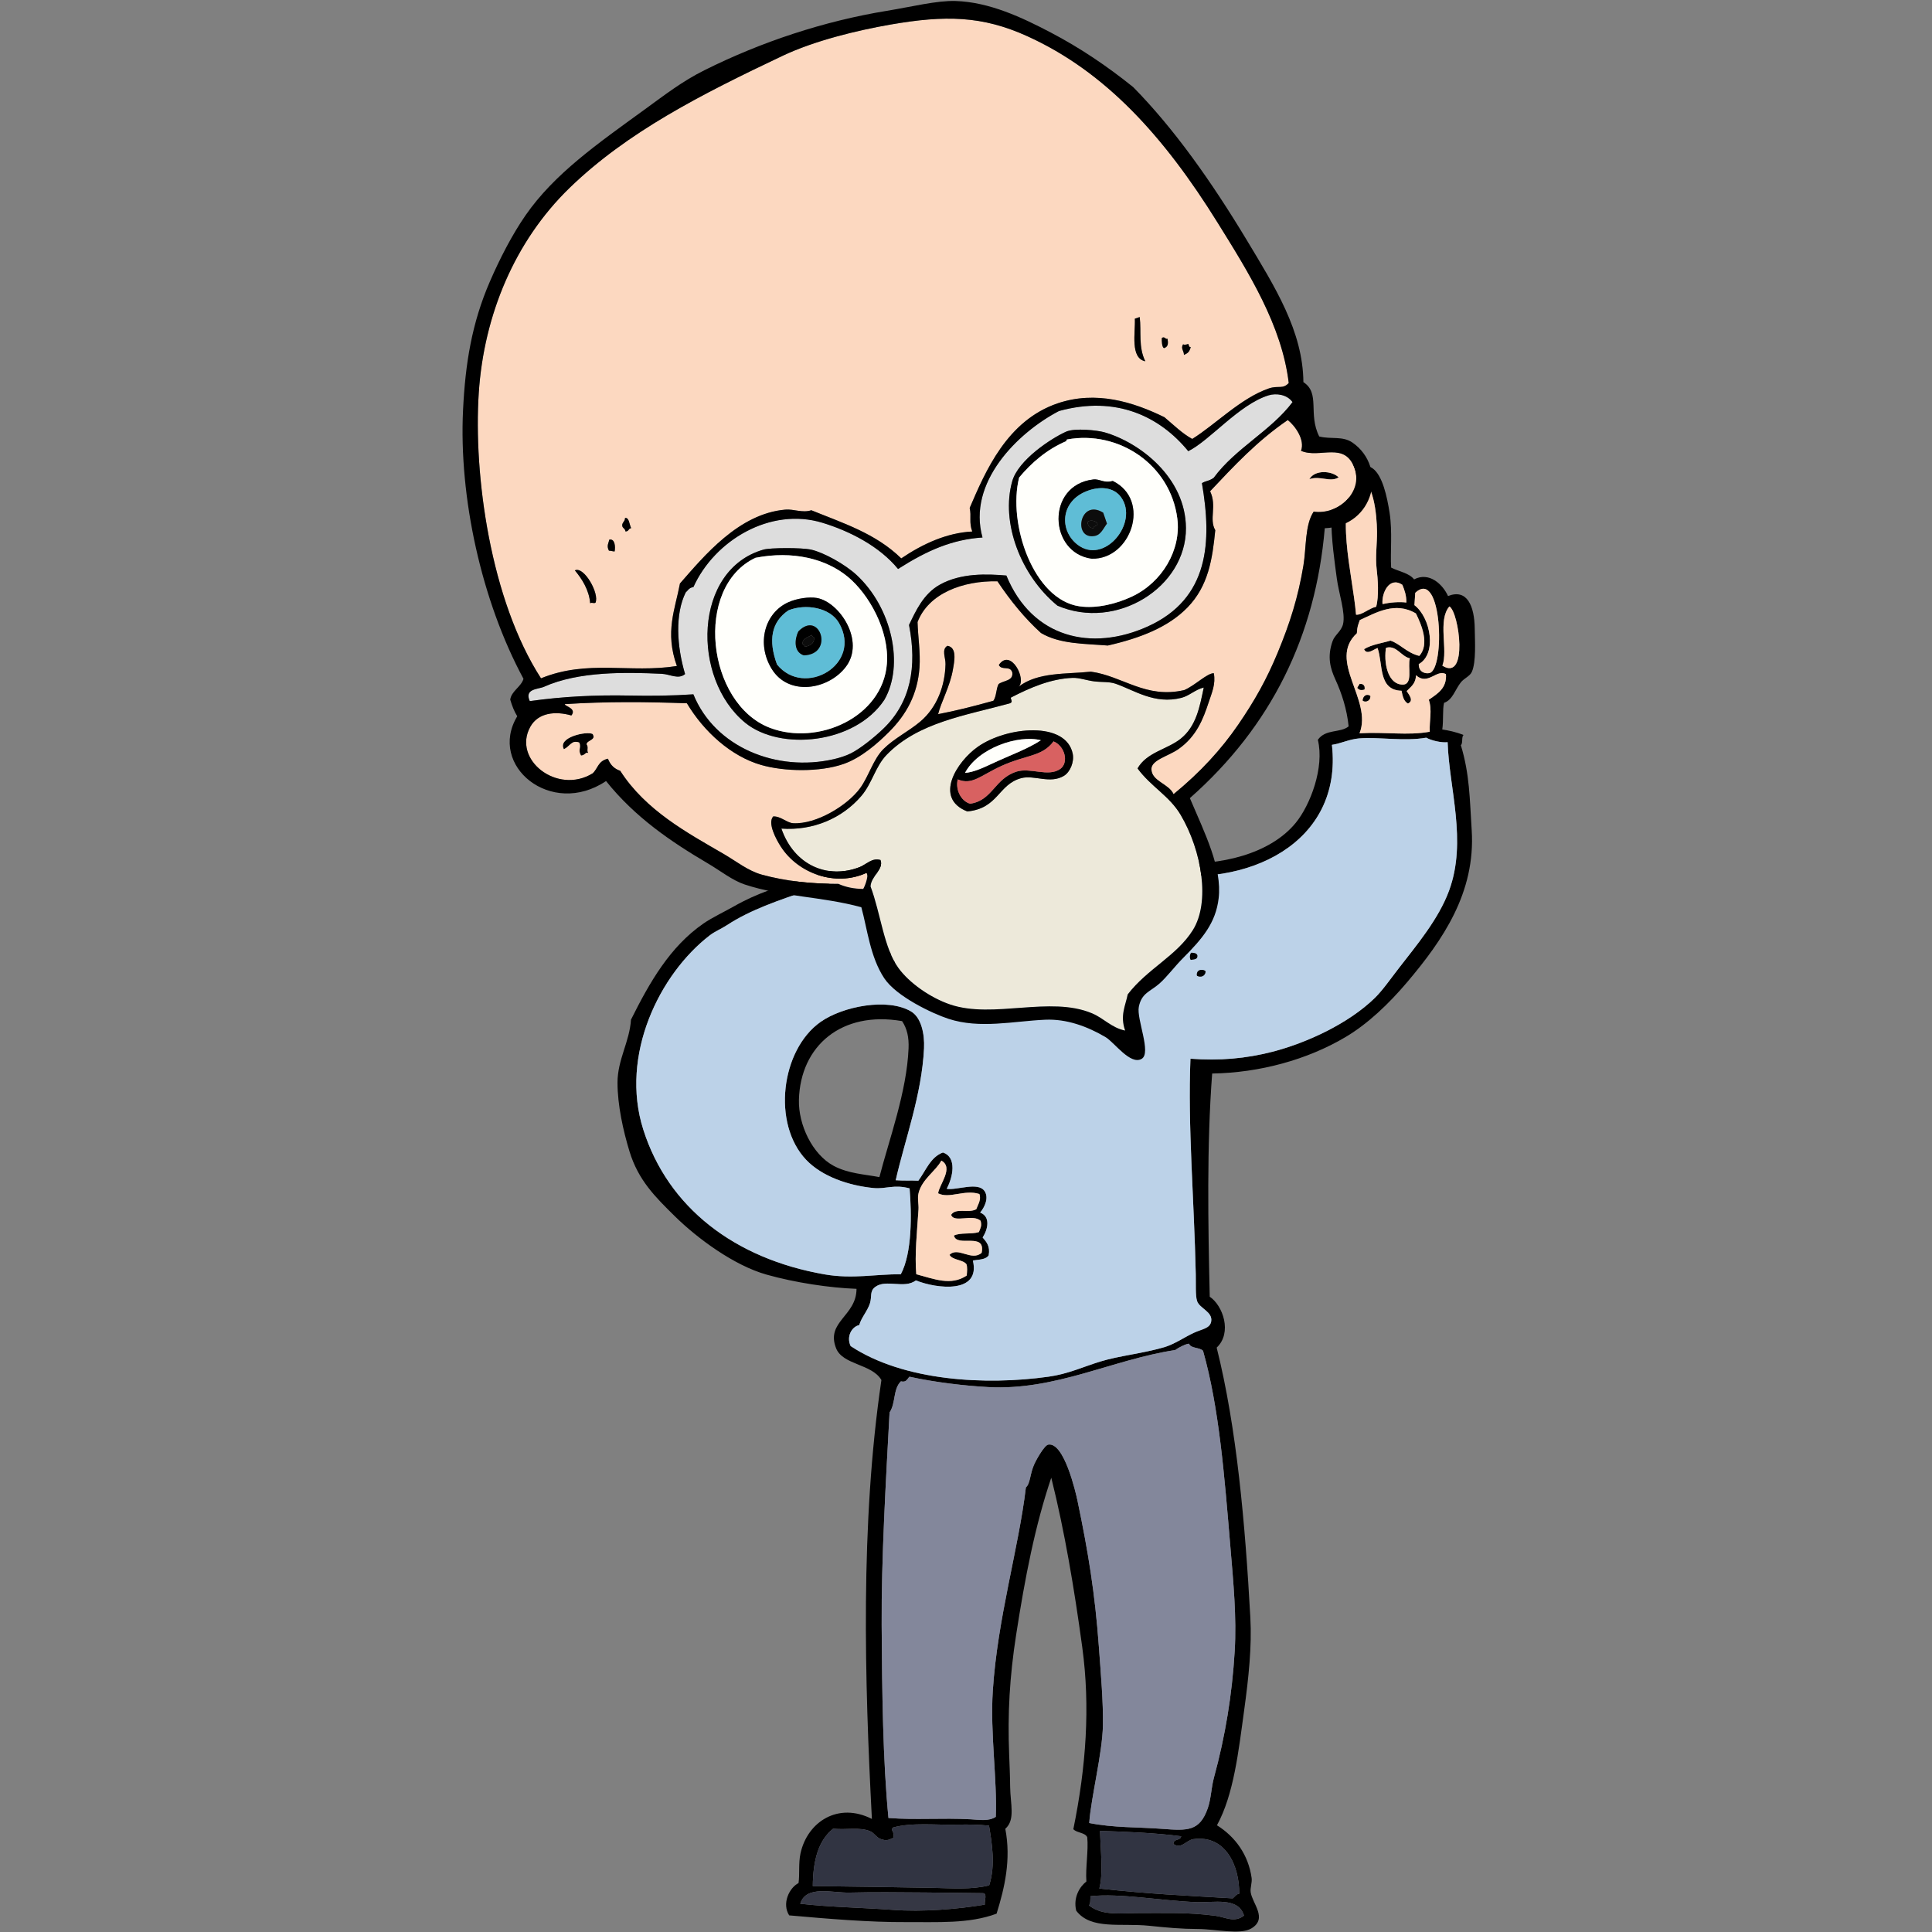<svg xmlns="http://www.w3.org/2000/svg" width="375" viewBox="0 0 375 375" height="375" version="1.0"><rect x="0" y="0" width="375" height="375" fill="#808080" stroke="none"/><defs><clipPath id="a"><path d="M 119.836 90 L 286.309 90 L 286.309 374.91 L 119.836 374.91 Z M 119.836 90"/></clipPath><clipPath id="b"><path d="M 89.062 0 L 267 0 L 267 206 L 89.062 206 Z M 89.062 0"/></clipPath></defs><g clip-path="url(#a)"><path d="M 270.02 110.168 C 271.5 110.934 273.531 111.219 274.473 112.461 C 277.398 110.926 280.031 113.406 281.062 115.691 C 284.762 114.223 286.191 117.602 286.246 122.027 C 286.277 124.445 286.539 128.449 285.695 130.383 C 285.305 131.273 284.207 131.629 283.555 132.438 C 282.469 133.793 281.945 135.879 280.289 136.418 C 279.969 137.758 280.211 139.73 279.945 141.59 C 281.113 141.773 282.531 142.047 284.078 142.664 C 283.621 143 284.004 144.293 283.547 144.625 C 285.262 150.27 285.262 154.973 285.656 161.152 C 286.422 173.227 280.055 182.469 273.086 190.688 C 269.578 194.824 265.523 198.707 261.172 201.289 C 253.719 205.711 244.445 208.227 235.281 208.371 C 234.219 222.316 234.488 237.645 234.809 251.691 C 237.363 253.398 239.227 258.68 236.156 261.574 C 240.062 277.141 241.688 295.824 242.691 313.953 C 243.004 319.613 242.348 325.707 241.504 331.855 C 240.395 339.934 239.484 348.305 236.211 354.285 C 239.797 356.535 242.316 360.039 242.941 364.52 C 243.062 365.418 242.625 366.473 242.758 367.301 C 243.102 369.52 246.098 372.383 242.891 374.305 C 240.734 375.598 235.93 374.422 232.473 374.418 C 229.395 374.41 226.523 374.156 223.105 373.797 C 217.566 373.215 211.742 374.637 208.891 370.859 C 208.281 368.32 209.539 366.227 210.867 365.195 C 210.668 362.559 211.289 359.207 211.035 356.617 C 210.629 355.66 208.98 355.789 208.336 355.039 C 210.824 342.879 211.629 331.254 210.074 319.789 C 208.531 308.438 206.668 297.309 204.051 286.824 C 200.902 296.129 198.945 306.238 197.227 317.344 C 195.965 325.477 195.559 332.617 195.879 340.629 C 195.953 342.523 196.051 344.699 196.07 346.836 C 196.098 350.105 197.125 353.238 195.129 354.965 C 196.281 360.938 195 366.422 193.438 371.438 C 188.098 373.449 181.848 373.039 175.91 373.078 C 168.699 373.121 160.723 372.438 153.18 371.773 C 151.73 369.504 153.164 366.445 154.996 365.5 C 155.246 363.773 154.957 361.656 155.379 359.73 C 156.727 353.598 162.695 349.73 169.234 353.055 C 167.832 326.262 166.949 295.848 171.082 267.863 C 169.238 264.695 163.566 264.965 162.281 261.688 C 160.25 256.504 166.238 255.484 166.25 250.16 C 161.004 249.973 154.305 248.953 148.816 247.41 C 142.477 245.633 135.355 240.379 130.953 236.039 C 127.215 232.355 123.891 229.105 122.18 223.473 C 120.957 219.457 119.855 214.488 119.859 210.133 C 119.867 205.645 122.199 202.223 122.473 197.918 C 126.109 190.629 130.039 183.758 136.52 179.27 C 138.242 178.074 140.57 177 142.555 175.867 C 146.938 173.371 151.305 172.035 156.527 170.398 C 162.953 168.391 171.191 166.012 179.91 167.949 C 179.707 165.312 179.641 161.691 181.848 159.883 C 186.184 158.23 189.609 160.492 194.801 160.742 C 198.5 160.918 204.48 160.832 209.215 160.695 C 216.848 160.477 229.289 156.789 227.781 167.516 C 236.812 168.109 246.57 165.77 251.52 159.691 C 254.305 156.273 257.113 148.988 255.793 143.594 C 257.316 141.438 260.145 142.32 261.77 140.988 C 261.43 137.648 260.445 134.605 259.172 131.828 C 258.262 129.832 257.535 127.527 258.668 124.402 C 259.082 123.246 260.352 122.52 260.684 121.141 C 261.199 118.98 259.844 115.125 259.473 112.266 C 258.703 106.414 256.59 93.508 261.93 90.25 C 262.711 89.777 265.406 90.141 266.488 90.953 C 268.328 92.332 269.215 96.289 269.723 99.559 C 270.293 103.234 269.828 107.238 270.02 110.168 M 267.199 110.383 C 266.926 108.129 267.305 105.504 267.281 103.191 C 267.242 99.82 266.605 93.168 263.578 92.559 C 258.918 99.266 262.5 110.941 263.207 119.309 C 264.344 119.426 265.719 118.059 267.113 117.77 C 267.688 115.727 267.445 112.367 267.199 110.383 M 268.348 117.25 C 269.766 116.93 271.648 116.766 272.969 116.953 C 273 115.559 272.609 114.52 272.199 113.508 C 269.641 111.816 268.133 115.156 268.348 117.25 M 277.469 130.637 C 280.535 129.918 279.93 110.125 274.699 115.074 C 274.645 115.867 274.59 116.664 274.539 117.457 C 277.73 119.91 278.938 126.926 275.383 128.902 C 275.348 130.551 276.758 130.809 277.469 130.637 M 279.965 129.207 C 285.027 132.395 283.23 118.848 281.328 117.707 C 278.996 120.406 281.117 126.203 279.965 129.207 M 274.832 119.074 C 270.801 116.668 267.062 118.949 263.938 120.355 C 263.57 121.445 263.461 121.512 263.367 122.914 C 257.582 128.246 266.477 135.859 263.883 142.328 C 269.027 142.027 273.164 142.816 277.512 142.031 C 277.406 139.949 278.027 137.809 277.324 135.824 C 279.004 134.652 280.863 133.598 280.656 130.848 C 278.84 129.816 277.145 133.145 274.84 131.066 C 274.797 132.73 273.809 133.316 273.035 134.141 C 273.453 134.816 274.523 136.008 273.273 136.555 C 272.438 136.102 272.242 135.082 272.035 134.074 C 267.465 133.949 268.488 128.934 267.383 125.777 C 266.57 126.07 265.281 127.211 264.766 126.004 C 266.246 125.082 268.5 124.785 269.879 124.344 C 271.668 124.898 273.086 126.742 275.488 127.312 C 277.512 125.043 275.914 121.273 274.832 119.074 M 269.188 125.699 C 269.031 125.73 268.945 125.848 268.965 126.082 C 268.605 129.355 269.637 132.742 272.113 132.883 C 274.406 133.012 273.156 129.402 273.656 127.789 C 271.945 127.391 271.117 125.289 269.188 125.699 M 276.836 143.184 C 272.539 143.938 267.688 143.012 263.816 143.32 C 261.914 143.477 260.262 144.32 258.527 144.574 C 260.656 163.516 242.293 172.668 223.648 169.441 C 225.102 168.309 226.191 164.469 224.473 163.102 C 221.988 161.121 214.789 163.398 211.012 163.812 C 206.383 164.312 201.141 163.41 197.234 163.301 C 191.195 163.129 187.809 161.402 183.48 162.395 C 181.539 165.027 184.082 168.691 182.969 170.148 C 180.996 170.902 179.07 170.016 177.387 169.781 C 170.887 168.875 164.004 170.469 157.379 172.652 C 151.008 174.754 145.57 176.648 141.105 179.57 C 140.012 180.285 138.734 180.805 137.77 181.547 C 128.023 189.055 120.266 204.793 124.863 219.258 C 129.668 234.379 142.59 244.309 160.031 247.352 C 165.5 248.309 170.137 247.281 174.844 247.336 C 177.074 243.195 176.957 235.547 176.551 230.664 C 173.484 229.836 171.945 230.84 169.547 230.598 C 164.637 230.109 159.551 228.34 156.496 225.141 C 149.797 218.125 151.574 203.781 159.277 198.352 C 163.598 195.309 172.297 193.633 176.828 196.316 C 178.832 197.508 179.488 200.715 179.355 203.477 C 178.926 212.477 175.617 221.301 173.855 229.086 C 175.805 229.215 176.555 229.09 178.25 229.176 C 179.711 227.203 180.605 224.586 183.02 223.699 C 185.793 224.629 184.953 228.52 183.754 230.738 C 185.637 231.113 189.863 229.27 191.125 231.227 C 191.922 232.461 191.223 234.176 190.25 235.363 C 192.297 236.148 191.77 238.59 190.73 240.191 C 191.461 241.055 192.234 241.879 191.902 243.664 C 191.34 244.52 189.98 244.469 188.836 244.664 C 190.387 251.152 181.891 250.18 177.77 248.527 C 175.512 250.238 172 248.211 169.875 249.801 C 168.77 250.633 169.27 251.613 168.867 252.934 C 168.41 254.43 167.148 255.789 166.785 257.191 C 165.266 257.535 164.25 259.48 165.113 261.277 C 175.43 268.09 191.348 268.93 203.551 267.211 C 207.332 266.68 210.227 265.297 213.555 264.277 C 217.246 263.145 221.66 262.742 225.953 261.5 C 227.992 260.906 229.965 259.504 231.746 258.688 C 233.312 257.961 234.848 257.867 235.09 256.508 C 235.43 254.598 232.836 253.984 232.352 252.531 C 232.008 251.504 232.137 249.168 232.098 247.32 C 231.777 232.723 230.531 218.566 231.066 205.496 C 236.664 205.922 241.801 205.477 246.969 204.148 C 253.582 202.445 261.77 198.688 266.879 193.672 C 268.371 192.211 269.887 190.016 271.465 187.984 C 274.898 183.539 279.238 178.41 281.273 172.848 C 284.801 163.223 281.254 152.938 280.984 144.055 C 279.832 144.203 277.852 143.754 276.836 143.184 M 155.07 213.461 C 154.941 218.289 157.664 224.07 161.828 226.297 C 164.656 227.805 167.887 227.938 170.691 228.477 C 172.523 221.328 176.012 211.945 176.352 203.477 C 176.438 201.383 176.082 199.688 175.098 198.199 C 163.379 196.152 155.355 202.973 155.07 213.461 M 182.715 225.273 C 181.676 227.262 178.961 228.867 178.293 231.578 C 178.027 232.652 178.352 233.723 178.281 234.773 C 178 239.004 177.516 243.543 177.848 247.332 C 181.312 248.238 184.582 249.645 187.641 247.578 C 187.715 246.766 187.789 245.949 187.586 245.379 C 186.859 244.453 184.871 244.625 184.305 243.562 C 185.957 241.91 188.555 244.883 190.535 243.176 C 191.398 239.016 185.719 242.234 185.152 239.82 C 186.414 239.195 188.598 239.613 190 239.145 C 190.391 238.199 190.566 237.926 190.344 236.973 C 188.863 235.547 185.102 237.469 184.617 235.789 C 185.57 234.363 187.891 235.555 189.492 234.715 C 189.801 233.836 190.52 232.832 190.094 231.754 C 187.211 230.824 184.27 232.738 182.094 231.629 C 182.262 229.957 185.203 226.652 182.715 225.273 M 228.117 262.039 C 215.844 263.914 204.918 269.941 191.809 269.23 C 187.344 268.992 181.547 268.324 176.527 267.223 C 176.082 267.645 175.926 268.391 174.867 268.113 C 173.305 269.652 173.898 272.328 172.664 274.16 C 171.969 287.082 171.051 302.668 171.129 315.418 C 171.211 328.594 171.371 341.812 172.449 352.867 C 177.691 353.281 182.891 352.816 188.445 353.125 C 190.133 353.219 191.887 353.555 193.281 352.648 C 193.578 345.371 192.176 336.445 192.699 328.23 C 193.598 314.133 197.73 300.531 199.125 288.699 C 200.031 287.934 199.867 286.031 200.836 284.012 C 201.184 283.293 202.695 280.523 203.48 280.395 C 206.52 279.898 208.77 289.5 209.156 291.359 C 211.23 301.266 212.543 309.316 213.289 319.602 C 213.68 324.961 214.152 330.402 214.078 334.84 C 213.992 340.258 211.766 348.871 211.418 353.844 C 216.227 354.797 220.691 354.609 225.555 354.977 C 230.504 355.352 232.848 355.488 234.43 350.969 C 235.066 349.148 235.109 346.926 235.621 345.055 C 237.832 336.977 239.145 328.934 239.648 320.547 C 240.051 313.879 239.391 307.086 238.805 300.109 C 237.664 286.539 236.641 273.227 233.512 262.199 C 232.895 261.488 231.133 261.781 230.801 260.82 C 230.277 260.801 228.793 261.523 228.117 262.039 M 213.52 355.379 C 213.621 359.199 214.164 363.723 213.379 366.562 C 223.18 367.625 229.492 367.895 239.273 368.469 C 239.688 368.156 239.934 367.652 240.535 367.559 C 240.582 362.199 237.914 356.094 231.629 356.977 C 230.285 357.164 229.273 359.008 227.762 357.922 C 227.734 356.82 229.129 357.336 229.266 356.422 C 224.414 355.762 217.977 355.508 213.52 355.379 M 185.973 354.16 C 181.703 354.277 177.047 353.688 173.328 354.723 C 172.738 355.336 173.738 355.461 173.395 356.727 C 172.387 357.219 171.953 357.305 170.977 356.965 C 170.078 356.652 169.703 355.762 168.875 355.43 C 166.816 354.598 164.367 355.211 161.703 354.953 C 158.844 357.246 157.82 361.035 157.762 366.082 C 165.438 366.191 173.91 366.281 181.16 366.43 C 184.762 366.504 188.527 366.812 192 365.949 C 193.277 362.004 192.5 357.578 191.969 354.359 C 189.988 354.137 187.785 354.113 185.973 354.16 M 232.219 369.203 C 225.203 368.93 217.5 367.438 211.676 368.047 C 211.594 368.668 211.715 369.516 211.359 369.824 C 214.109 371.988 217.633 371.277 221.871 371.316 C 225.832 371.355 230.375 371.129 235.848 371.844 C 237.859 372.102 239.578 373.281 241.457 371.812 C 240.367 368.152 235.578 369.336 232.219 369.203 M 179.695 367.332 C 174.336 367.281 169.273 367.242 164.883 367.352 C 161.562 367.434 156.426 365.855 155.332 369.516 C 161.309 370.188 167.262 370.262 173.27 370.703 C 179.168 371.137 185.867 370.566 191.152 369.688 C 191.055 368.895 191.723 367.438 190.699 367.461 C 187.695 367.426 183.766 367.371 179.695 367.332" fill-rule="evenodd"/></g><path fill="#FCD8C0" d="M 267.113 117.77 C 265.719 118.059 264.344 119.426 263.207 119.309 C 262.5 110.941 258.918 99.266 263.578 92.559 C 266.609 93.164 267.242 99.82 267.277 103.191 C 267.305 105.504 266.926 108.125 267.203 110.383 C 267.445 112.367 267.688 115.723 267.113 117.77" fill-rule="evenodd"/><path fill="#FCD8C0" d="M 272.195 113.508 C 272.609 114.523 273 115.559 272.973 116.953 C 271.648 116.766 269.766 116.93 268.348 117.25 C 268.133 115.156 269.645 111.816 272.195 113.508" fill-rule="evenodd"/><path fill="#FCD8C0" d="M 275.383 128.902 C 278.938 126.926 277.73 119.91 274.539 117.457 C 274.594 116.66 274.645 115.867 274.699 115.07 C 279.93 110.125 280.539 129.918 277.469 130.637 C 276.762 130.805 275.348 130.551 275.383 128.902" fill-rule="evenodd"/><path fill="#FCD8C0" d="M 281.328 117.707 C 283.23 118.848 285.031 132.395 279.965 129.207 C 281.117 126.203 278.996 120.406 281.328 117.707" fill-rule="evenodd"/><path fill="#FCD8C0" d="M 275.488 127.309 C 273.086 126.742 271.668 124.895 269.879 124.344 C 268.504 124.785 266.246 125.082 264.766 126.004 C 265.281 127.207 266.57 126.07 267.383 125.777 C 268.488 128.934 267.465 133.949 272.039 134.074 C 272.242 135.082 272.438 136.098 273.273 136.555 C 274.523 136.008 273.453 134.816 273.035 134.141 C 273.812 133.316 274.801 132.73 274.84 131.062 C 277.145 133.145 278.84 129.816 280.66 130.848 C 280.863 133.598 279.004 134.652 277.328 135.824 C 278.031 137.809 277.406 139.949 277.516 142.027 C 273.164 142.816 269.027 142.027 263.883 142.332 C 266.48 135.859 257.582 128.246 263.367 122.914 C 263.461 121.508 263.57 121.445 263.938 120.355 C 267.066 118.949 270.801 116.668 274.832 119.074 C 275.914 121.27 277.516 125.043 275.488 127.309 M 263.469 133.512 C 263.824 133.938 264.238 134.023 264.848 133.801 C 264.941 133.094 264.633 132.742 263.918 132.742 C 263.793 133.027 263.59 133.219 263.469 133.512 M 264.504 135.977 C 265.016 136.402 266.078 136.027 265.965 135.074 C 265.254 134.641 264.562 135.066 264.504 135.977" fill-rule="evenodd"/><path fill="#FCD8C0" d="M 273.656 127.789 C 273.156 129.402 274.406 133.012 272.117 132.883 C 269.633 132.742 268.605 129.355 268.965 126.082 C 268.945 125.848 269.031 125.73 269.188 125.695 C 271.117 125.289 271.945 127.387 273.656 127.789" fill-rule="evenodd"/><path d="M 263.918 132.742 C 264.633 132.742 264.941 133.098 264.848 133.801 C 264.238 134.023 263.824 133.938 263.469 133.512 C 263.59 133.223 263.793 133.031 263.918 132.742" fill-rule="evenodd"/><path d="M 265.965 135.07 C 266.078 136.027 265.016 136.402 264.504 135.973 C 264.562 135.066 265.25 134.637 265.965 135.07" fill-rule="evenodd"/><path fill="#BCD2E8" d="M 280.984 144.059 C 281.254 152.941 284.801 163.223 281.273 172.848 C 279.238 178.41 274.898 183.539 271.465 187.984 C 269.887 190.02 268.371 192.211 266.879 193.676 C 261.77 198.688 253.582 202.445 246.969 204.148 C 241.801 205.477 236.664 205.922 231.066 205.496 C 230.531 218.566 231.777 232.723 232.098 247.32 C 232.137 249.168 232.008 251.504 232.352 252.531 C 232.836 253.984 235.434 254.598 235.09 256.508 C 234.848 257.867 233.312 257.961 231.746 258.688 C 229.965 259.504 227.992 260.906 225.953 261.5 C 221.66 262.742 217.246 263.145 213.555 264.277 C 210.227 265.297 207.332 266.68 203.551 267.211 C 191.348 268.93 175.43 268.09 165.113 261.277 C 164.25 259.48 165.266 257.535 166.785 257.191 C 167.148 255.789 168.41 254.43 168.867 252.934 C 169.27 251.613 168.77 250.633 169.875 249.801 C 172 248.211 175.512 250.238 177.77 248.527 C 181.891 250.18 190.387 251.152 188.836 244.664 C 189.98 244.469 191.34 244.52 191.902 243.664 C 192.234 241.879 191.461 241.055 190.73 240.191 C 191.77 238.59 192.297 236.148 190.25 235.363 C 191.223 234.176 191.922 232.461 191.125 231.227 C 189.863 229.27 185.637 231.113 183.754 230.738 C 184.953 228.523 185.793 224.629 183.02 223.699 C 180.605 224.586 179.711 227.203 178.25 229.176 C 176.555 229.09 175.805 229.215 173.855 229.086 C 175.617 221.305 178.926 212.477 179.355 203.477 C 179.488 200.715 178.832 197.504 176.828 196.316 C 172.297 193.633 163.598 195.309 159.273 198.352 C 151.574 203.781 149.797 218.125 156.496 225.145 C 159.547 228.34 164.637 230.109 169.547 230.598 C 171.945 230.84 173.484 229.836 176.551 230.664 C 176.957 235.547 177.074 243.195 174.844 247.336 C 170.137 247.281 165.5 248.309 160.031 247.352 C 142.59 244.309 129.668 234.379 124.863 219.258 C 120.266 204.793 128.023 189.055 137.77 181.547 C 138.734 180.805 140.012 180.285 141.105 179.57 C 145.57 176.648 151.008 174.754 157.379 172.652 C 164.004 170.469 170.887 168.875 177.387 169.781 C 179.07 170.012 180.996 170.902 182.969 170.148 C 184.082 168.695 181.539 165.027 183.48 162.395 C 187.809 161.402 191.195 163.129 197.234 163.301 C 201.141 163.41 206.383 164.312 211.012 163.812 C 214.789 163.398 221.988 161.121 224.473 163.102 C 226.191 164.469 225.102 168.309 223.648 169.441 C 242.293 172.668 260.656 163.516 258.527 144.574 C 260.262 144.32 261.914 143.477 263.816 143.324 C 267.688 143.012 272.535 143.938 276.836 143.184 C 277.848 143.758 279.832 144.203 280.984 144.059 M 218.414 166.898 C 214.223 167.914 207.246 166.992 201.793 166.996 C 197.504 166.996 192.254 166.602 188.902 165.145 C 187.941 164.727 187.398 163.512 186.18 163.969 C 185.973 165.43 188.223 166.16 189.41 166.578 C 196.898 169.219 208.633 168.652 215.332 168.09 C 217.938 167.875 221.434 168.453 222.281 165.953 C 220.801 164.715 219.73 166.578 218.414 166.898 M 231.141 186.32 C 231.691 186.164 232.52 186.32 232.398 185.402 C 232.238 185.043 231.809 184.922 231.23 184.926 C 230.926 185.172 230.871 186.031 231.141 186.32 M 174.098 186.145 C 174.359 186.465 175.027 186.84 175.48 186.438 C 175.48 185.449 174.922 185.242 175.426 184.234 C 175.172 184.207 175.168 183.961 174.84 183.996 C 174.398 184.492 174.07 185.113 174.098 186.145 M 232.336 189.395 C 233.035 189.781 233.977 189.5 233.996 188.504 C 233.348 187.973 232.109 188.25 232.336 189.395 M 173.621 187.312 C 173.973 186.254 173.008 186.348 172.719 185.855 C 172.609 185.23 173.289 185.508 173.184 184.887 C 170.863 184.027 171.922 188.113 173.621 187.312" fill-rule="evenodd"/><path d="M 222.281 165.949 C 221.434 168.453 217.938 167.871 215.332 168.09 C 208.633 168.648 196.902 169.219 189.41 166.578 C 188.227 166.16 185.973 165.426 186.18 163.965 C 187.402 163.508 187.941 164.727 188.902 165.145 C 192.254 166.598 197.504 166.996 201.793 166.996 C 207.246 166.992 214.223 167.91 218.414 166.895 C 219.73 166.578 220.805 164.715 222.281 165.949" fill-rule="evenodd"/><path d="M 231.23 184.926 C 231.809 184.922 232.238 185.043 232.398 185.402 C 232.52 186.32 231.691 186.164 231.141 186.316 C 230.871 186.035 230.926 185.172 231.23 184.926" fill-rule="evenodd"/><path d="M 174.844 183.996 C 175.168 183.961 175.172 184.207 175.43 184.234 C 174.922 185.238 175.48 185.449 175.48 186.434 C 175.027 186.836 174.359 186.465 174.102 186.145 C 174.07 185.113 174.398 184.488 174.844 183.996" fill-rule="evenodd"/><path d="M 233.996 188.504 C 233.977 189.5 233.039 189.781 232.336 189.391 C 232.109 188.25 233.348 187.973 233.996 188.504" fill-rule="evenodd"/><path d="M 173.184 184.887 C 173.289 185.508 172.609 185.23 172.719 185.855 C 173.008 186.348 173.973 186.254 173.621 187.312 C 171.922 188.113 170.863 184.027 173.184 184.887" fill-rule="evenodd"/><path fill="#FCD8C0" d="M 182.094 231.625 C 184.273 232.738 187.211 230.824 190.094 231.754 C 190.52 232.832 189.801 233.836 189.492 234.715 C 187.891 235.555 185.57 234.363 184.617 235.789 C 185.102 237.469 188.863 235.547 190.344 236.969 C 190.566 237.922 190.391 238.195 190 239.145 C 188.598 239.613 186.414 239.191 185.152 239.82 C 185.719 242.234 191.398 239.016 190.535 243.176 C 188.559 244.883 185.957 241.91 184.305 243.562 C 184.875 244.625 186.859 244.453 187.586 245.379 C 187.789 245.949 187.715 246.766 187.641 247.578 C 184.582 249.645 181.312 248.234 177.848 247.332 C 177.516 243.543 178 239.004 178.281 234.773 C 178.352 233.723 178.027 232.652 178.293 231.578 C 178.965 228.867 181.676 227.258 182.715 225.273 C 185.203 226.652 182.262 229.957 182.094 231.625" fill-rule="evenodd"/><path fill="#83879B" d="M 230.801 260.82 C 231.133 261.781 232.895 261.488 233.512 262.199 C 236.641 273.227 237.668 286.539 238.805 300.109 C 239.391 307.086 240.055 313.879 239.652 320.543 C 239.145 328.934 237.832 336.977 235.621 345.055 C 235.109 346.922 235.066 349.148 234.43 350.969 C 232.848 355.488 230.504 355.352 225.555 354.977 C 220.691 354.609 216.23 354.797 211.418 353.844 C 211.77 348.871 213.992 340.258 214.078 334.84 C 214.152 330.402 213.68 324.961 213.289 319.602 C 212.543 309.316 211.23 301.266 209.156 291.359 C 208.77 289.5 206.52 279.898 203.48 280.395 C 202.695 280.523 201.184 283.293 200.836 284.012 C 199.867 286.031 200.031 287.934 199.125 288.699 C 197.73 300.531 193.598 314.133 192.699 328.23 C 192.176 336.445 193.578 345.371 193.281 352.648 C 191.891 353.551 190.133 353.219 188.445 353.125 C 182.891 352.816 177.691 353.281 172.449 352.867 C 171.371 341.812 171.211 328.594 171.133 315.418 C 171.051 302.668 171.973 287.082 172.664 274.16 C 173.898 272.328 173.305 269.652 174.867 268.113 C 175.926 268.387 176.082 267.645 176.531 267.223 C 181.547 268.324 187.344 268.992 191.809 269.23 C 204.918 269.941 215.844 263.914 228.117 262.039 C 228.793 261.523 230.277 260.801 230.801 260.82" fill-rule="evenodd"/><path fill="#313442" d="M 229.266 356.422 C 229.129 357.336 227.738 356.82 227.762 357.922 C 229.273 359.008 230.285 357.164 231.629 356.977 C 237.914 356.094 240.582 362.199 240.535 367.559 C 239.934 367.652 239.688 368.156 239.277 368.469 C 229.492 367.895 223.18 367.625 213.379 366.562 C 214.164 363.723 213.621 359.199 213.52 355.379 C 217.977 355.508 224.414 355.762 229.266 356.422" fill-rule="evenodd"/><path fill="#313442" d="M 191.969 354.359 C 192.5 357.578 193.277 362.004 192 365.949 C 188.527 366.812 184.762 366.504 181.16 366.43 C 173.91 366.281 165.438 366.191 157.762 366.082 C 157.82 361.035 158.844 357.246 161.703 354.953 C 164.367 355.211 166.82 354.598 168.875 355.43 C 169.703 355.762 170.078 356.652 170.977 356.965 C 171.953 357.305 172.387 357.219 173.395 356.727 C 173.738 355.461 172.738 355.336 173.328 354.723 C 177.051 353.688 181.703 354.277 185.973 354.16 C 187.785 354.113 189.988 354.137 191.969 354.359" fill-rule="evenodd"/><path fill="#353744" d="M 241.457 371.812 C 239.578 373.281 237.859 372.102 235.848 371.844 C 230.375 371.129 225.832 371.355 221.871 371.316 C 217.633 371.277 214.109 371.988 211.363 369.824 C 211.715 369.516 211.598 368.668 211.676 368.047 C 217.5 367.438 225.207 368.93 232.219 369.203 C 235.578 369.336 240.367 368.152 241.457 371.812" fill-rule="evenodd"/><path fill="#353744" d="M 190.699 367.461 C 191.723 367.438 191.055 368.895 191.152 369.688 C 185.867 370.566 179.168 371.137 173.27 370.703 C 167.262 370.262 161.309 370.188 155.332 369.516 C 156.426 365.855 161.562 367.434 164.883 367.352 C 169.273 367.242 174.336 367.281 179.695 367.332 C 183.766 367.371 187.695 367.426 190.699 367.461" fill-rule="evenodd"/><path fill="#FCD8C0" d="M 250.145 74.348 C 248.945 75.621 248.156 74.758 246.277 75.398 C 240.852 77.262 235.914 82.398 231.414 85.203 C 229.449 84.133 227.781 82.457 226.012 80.98 C 219.965 78.02 212.738 75.766 205.297 78.285 C 195.438 81.625 191.27 91.496 188.215 98.594 C 188.594 100.219 188.039 101.387 188.719 103.164 C 183.773 103.418 179.133 105.547 174.93 108.383 C 169.969 103.527 163.602 101.535 157.48 99.039 C 155.73 99.613 154.094 98.773 152.426 98.918 C 143.359 99.707 136.621 107.973 131.98 113.254 C 131.051 118.234 129 122.66 131.383 129.27 C 122.223 130.727 114.094 127.957 105.008 131.656 C 95.203 116.484 91.871 92.223 92.93 76.227 C 93.93 61.145 99.914 46.805 110.512 36.512 C 121.734 25.617 136.191 18.277 151.891 10.84 C 158.094 7.898 166.34 5.898 172.785 4.777 C 183.496 2.914 190.664 3.055 199.43 7.039 C 214.512 13.891 225.871 26.371 236.336 43.215 C 242.352 52.891 248.82 63.164 250.145 74.348 M 220.273 61.855 C 220.402 64.516 219.312 69.516 222.305 70.125 C 220.926 67.352 221.559 64.398 221.219 61.539 C 220.902 61.645 220.586 61.754 220.273 61.855 M 120.844 102.293 C 121.027 102.586 121.336 102.629 121.406 103.152 C 122.137 103.125 121.902 102.613 122.504 102.516 C 122.145 101.789 122.117 100.367 121.309 100.551 C 121.379 101.246 120.52 101.477 120.844 102.293 M 225.922 67.574 C 226.832 67.301 226.734 66.535 226.621 65.758 C 226.148 65.914 226.098 65.215 225.512 65.605 C 225.477 66.199 225.523 67.359 225.922 67.574 M 118.191 106.883 C 118.582 106.887 118.906 107.027 119.297 107.031 C 119.48 106.148 119.363 104.484 118.254 104.754 C 118.145 105.418 117.688 105.918 118.191 106.883 M 229.801 68.887 C 230.664 68.488 230.801 68.332 231.133 67.383 C 230.844 67.434 230.75 67.098 230.656 66.754 C 230.25 66.91 229.902 66.953 229.629 66.84 C 229.125 67.672 229.824 68.07 229.801 68.887 M 114.547 117.082 C 114.977 116.875 115.16 117.172 115.574 116.996 C 116.414 115.281 113.367 109.836 111.578 110.715 C 112.879 112.258 114.355 114.488 114.547 117.082" fill-rule="evenodd"/><path d="M 221.219 61.539 C 221.559 64.398 220.926 67.352 222.305 70.125 C 219.312 69.516 220.402 64.516 220.273 61.859 C 220.586 61.75 220.902 61.645 221.219 61.539" fill-rule="evenodd"/><path d="M 121.309 100.551 C 122.117 100.367 122.145 101.789 122.504 102.516 C 121.902 102.613 122.137 103.125 121.406 103.156 C 121.336 102.629 121.027 102.586 120.844 102.293 C 120.52 101.477 121.379 101.246 121.309 100.551" fill-rule="evenodd"/><path d="M 225.512 65.605 C 226.098 65.215 226.148 65.914 226.621 65.758 C 226.734 66.535 226.832 67.301 225.922 67.574 C 225.523 67.359 225.477 66.199 225.512 65.605" fill-rule="evenodd"/><path d="M 118.254 104.754 C 119.363 104.48 119.48 106.148 119.297 107.035 C 118.906 107.027 118.582 106.887 118.191 106.883 C 117.688 105.914 118.145 105.418 118.254 104.754" fill-rule="evenodd"/><path d="M 229.629 66.84 C 229.898 66.953 230.25 66.91 230.656 66.754 C 230.75 67.098 230.844 67.434 231.133 67.383 C 230.801 68.332 230.664 68.488 229.801 68.891 C 229.824 68.07 229.125 67.668 229.629 66.84" fill-rule="evenodd"/><path d="M 111.578 110.711 C 113.367 109.836 116.414 115.281 115.574 116.996 C 115.16 117.172 114.977 116.875 114.547 117.082 C 114.355 114.488 112.879 112.258 111.578 110.711" fill-rule="evenodd"/><path fill="#DDD" d="M 230.641 87.574 C 234.887 85.457 240.441 78.551 246.211 76.738 C 247.688 76.273 249.816 76.551 250.879 78.047 C 246.699 83.625 239.805 86.988 235.578 92.742 C 234.656 93.406 234.012 93.316 233.293 93.781 C 235.238 105.059 234.777 116.191 222.742 121.613 C 211.914 126.492 200.336 123.887 195.336 111.711 C 191.609 111.391 186.574 111.191 182.469 113.457 C 179.234 115.238 177.742 118.598 176.441 121.305 C 178.039 129.453 176.758 136.348 171.445 141.445 C 169.652 143.172 166.98 145.305 165.156 146.223 C 164.164 146.723 162.879 147.113 161.848 147.352 C 150.766 149.895 138.766 145.07 134.582 134.766 C 130.527 135.047 126.371 135.086 122.258 135.008 C 115.555 134.871 109.242 135.184 102.828 136.086 C 101.711 133.641 104.492 133.797 105.574 133.309 C 112.316 130.281 121.449 130.461 128.469 130.785 C 130 130.855 131.691 131.945 132.973 130.832 C 131.363 125.418 130.996 119.199 133.102 114.98 C 133.543 114.609 133.699 114.094 134.594 113.945 C 138.672 104.906 149.504 98.379 159.633 101.469 C 164.957 103.09 170.699 106.031 174.312 110.438 C 179.922 106.863 184.789 104.711 190.703 104.328 C 187.703 93.656 197.516 83.973 205.543 79.781 C 216.59 76.73 225.082 80.785 230.641 87.574 M 230.195 102.48 C 230.129 92.645 221.168 85.844 214.344 83.902 C 213.051 83.531 208.633 83.023 206.914 83.793 C 203.965 85.121 197.633 89.301 196.473 93.41 C 194.219 101.375 198.074 111.672 205.25 117.559 C 216.641 122.461 230.27 114.031 230.195 102.48 M 166.258 111.598 C 164.012 109.516 159.844 107.215 157.457 106.688 C 155.527 106.266 149.504 106.309 148.211 106.672 C 134.527 110.543 134.176 131.746 144.652 140.293 C 151.402 145.797 165.938 144.441 171.645 135.848 C 175.555 129.102 173.133 117.969 166.258 111.598" fill-rule="evenodd"/><path d="M 205.25 117.559 C 198.07 111.676 194.219 101.375 196.473 93.41 C 197.633 89.301 203.961 85.121 206.914 83.793 C 208.633 83.023 213.051 83.531 214.344 83.902 C 221.168 85.844 230.129 92.648 230.191 102.48 C 230.266 114.027 216.641 122.465 205.25 117.559 M 197.812 92.688 C 195.562 101.633 200.57 116.391 209.52 117.688 C 212.918 118.176 216.773 117.172 219.695 115.801 C 225.59 113.047 229.285 106.727 228.523 100.676 C 227.188 90.121 217.074 83.484 207.16 85.293 C 207.023 85.355 206.895 85.422 207.004 85.605 C 203.203 87.203 200.172 89.852 197.812 92.688" fill-rule="evenodd"/><path fill="#FFFFFB" d="M 207.004 85.605 C 206.895 85.422 207.023 85.352 207.16 85.293 C 217.074 83.484 227.188 90.121 228.523 100.676 C 229.285 106.727 225.59 113.047 219.695 115.801 C 216.773 117.172 212.918 118.176 209.52 117.684 C 200.57 116.391 195.562 101.633 197.812 92.688 C 200.172 89.852 203.203 87.203 207.004 85.605 M 212.191 93.066 C 203 94.164 203.543 107.332 211.906 108.441 C 219.504 108.645 223.543 97.066 215.988 93.352 C 214.188 93.848 213.477 92.906 212.191 93.066" fill-rule="evenodd"/><path d="M 171.645 135.852 C 165.938 144.441 151.402 145.801 144.652 140.293 C 134.176 131.746 134.527 110.547 148.211 106.676 C 149.504 106.309 155.527 106.266 157.457 106.688 C 159.844 107.219 164.012 109.516 166.258 111.598 C 173.133 117.969 175.555 129.105 171.645 135.852 M 149.477 141.285 C 158.738 144.805 171.344 139.23 172.148 128.828 C 172.641 122.41 168.676 115.344 164.523 111.926 C 160.297 108.445 153.883 106.852 146.641 108.266 C 134.602 113.938 137.156 136.605 149.477 141.285" fill-rule="evenodd"/><path fill="#FFFFFB" d="M 146.641 108.266 C 153.883 106.852 160.297 108.445 164.527 111.926 C 168.68 115.344 172.641 122.41 172.148 128.828 C 171.344 139.23 158.738 144.805 149.48 141.285 C 137.156 136.605 134.602 113.938 146.641 108.266 M 149.797 129.848 C 153.066 135.16 160.754 133.922 164.172 129.438 C 167.984 124.43 162.945 116.836 158.551 116.07 C 157.066 115.809 154.684 116.148 153.023 116.895 C 148.414 118.961 146.773 124.938 149.797 129.848" fill-rule="evenodd"/><path d="M 215.984 93.352 C 223.543 97.066 219.504 108.645 211.906 108.441 C 203.543 107.332 203 94.164 212.191 93.066 C 213.477 92.91 214.188 93.848 215.984 93.352 M 209.121 105.699 C 214.336 109.781 221.145 101.41 217.586 96.496 C 216.172 94.539 213.445 94.324 210.863 95.359 C 205.812 97.383 205.602 102.949 209.121 105.699" fill-rule="evenodd"/><path fill="#5FBDD6" d="M 210.863 95.359 C 213.445 94.324 216.172 94.539 217.586 96.496 C 221.145 101.414 214.336 109.781 209.121 105.699 C 205.602 102.949 205.812 97.387 210.863 95.359 M 212.504 104.023 C 213.707 103.797 214.156 102.551 214.859 101.641 C 214.617 100.934 214.375 100.227 214.133 99.516 C 209.547 96.645 208.148 104.852 212.504 104.023" fill-rule="evenodd"/><path d="M 153.023 116.895 C 154.684 116.148 157.066 115.805 158.551 116.066 C 162.945 116.836 167.984 124.43 164.172 129.434 C 160.754 133.922 153.066 135.16 149.797 129.848 C 146.773 124.938 148.414 118.957 153.023 116.895 M 150.816 128.973 C 156.098 135.516 167.477 128.992 162.848 120.926 C 161.105 117.887 156.34 117.133 153.035 118.469 C 149.723 120.707 149.082 124.258 150.816 128.973" fill-rule="evenodd"/><path fill="#5FBDD6" d="M 153.035 118.469 C 156.34 117.133 161.105 117.887 162.848 120.926 C 167.477 128.992 156.098 135.516 150.816 128.973 C 149.082 124.258 149.723 120.707 153.035 118.469 M 154.957 122.555 C 154.258 123.988 153.961 126.523 156.02 127.203 C 162.031 127.031 159.117 118.262 154.957 122.555" fill-rule="evenodd"/><path fill="#0C0C0C" d="M 214.133 99.512 C 214.375 100.223 214.617 100.934 214.859 101.637 C 214.156 102.551 213.707 103.793 212.504 104.023 C 208.148 104.852 209.547 96.645 214.133 99.512 M 211.066 101.352 C 211.223 102.227 211.68 102.5 212.262 102.523 C 212.145 102.074 213.012 102.109 213.043 101.73 C 212.727 100.934 211.391 100.891 211.066 101.352" fill-rule="evenodd"/><path fill="#0C0C0C" d="M 213.043 101.734 C 213.012 102.109 212.145 102.074 212.262 102.523 C 211.68 102.5 211.223 102.227 211.066 101.352 C 211.391 100.891 212.727 100.938 213.043 101.734" fill-rule="evenodd"/><path d="M 156.02 127.203 C 153.961 126.527 154.258 123.988 154.957 122.559 C 159.117 118.262 162.031 127.027 156.02 127.203 M 155.848 125.152 C 156.047 125.145 156.191 125.258 156.246 125.547 C 157.539 125.262 158.172 124.656 157.969 123.641 C 157.766 123.648 157.625 123.535 157.57 123.246 C 156.727 123.754 155.5 124.066 155.848 125.152" fill-rule="evenodd"/><path fill="#0C0C0C" d="M 157.57 123.25 C 157.625 123.535 157.766 123.652 157.969 123.641 C 158.172 124.656 157.539 125.266 156.246 125.547 C 156.191 125.258 156.047 125.145 155.848 125.156 C 155.5 124.066 156.727 123.754 157.57 123.25" fill-rule="evenodd"/><path d="M 259.832 92.656 C 258.172 93.699 256.285 92.262 254.145 93.008 C 255.211 91.109 258.566 91.363 259.832 92.656" fill-rule="evenodd"/><path d="M 115.039 142.469 C 115.789 143.688 113.969 143.648 113.867 144.449 C 114.34 145.203 113.828 145.477 114.195 146.184 C 113.625 145.887 113.66 146.578 112.777 146.664 C 112.121 145.559 112.855 145.133 112.445 144.145 C 110.977 143.543 110.637 144.871 109.453 145.426 C 108.117 143.102 113.934 141.848 115.039 142.469" fill-rule="evenodd"/><path fill="#EDE9DA" d="M 233.648 133.449 C 232.871 137.141 232.223 140.977 229.133 143.414 C 226.527 145.473 222.578 146.008 220.797 149.152 C 223.426 152.723 226.984 154.48 229.16 158.16 C 233.297 165.164 234.934 175.113 231.523 180.539 C 228.383 185.543 222.719 188.02 218.891 193.008 C 218.449 195.215 217.363 197.102 218.387 200.031 C 215.754 199.5 214.281 197.66 211.965 196.684 C 203.824 193.25 192.789 197.793 184.457 194.98 C 180.562 193.664 176.469 190.77 174.375 187.875 C 171.535 183.953 170.938 177.273 168.973 172.059 C 169.07 170.055 171.586 168.723 170.91 166.926 C 169.27 166.41 168.156 167.797 166.891 168.293 C 160.641 170.746 154.117 167.918 151.668 160.828 C 157.766 161.273 163.453 158.863 167.191 154.488 C 169.289 152.027 169.906 148.762 172.113 146.492 C 178.219 140.211 187.406 138.879 195.902 136.547 C 196.902 136.277 195.906 135.523 196.289 135.363 C 199.922 133.492 203.938 131.738 208.195 131.574 C 209.453 131.523 210.973 132.078 212.387 132.254 C 213.914 132.441 215.305 132.289 216.496 132.699 C 220.148 133.949 224.074 136.785 229.316 135.449 C 230.848 135.059 231.992 133.844 233.648 133.449 M 198.219 151.039 C 200.746 150.363 203.816 152.227 206.512 150.59 C 207.734 149.848 208.527 147.867 208.219 146.32 C 206.945 139.945 195.469 140.973 189.797 144.949 C 185.715 147.812 181.168 154.926 187.754 157.5 C 193.793 156.91 193.727 152.246 198.219 151.039" fill-rule="evenodd"/><path d="M 187.754 157.504 C 181.168 154.926 185.715 147.812 189.797 144.949 C 195.469 140.973 206.945 139.945 208.219 146.32 C 208.527 147.867 207.734 149.844 206.512 150.586 C 203.816 152.223 200.746 150.363 198.219 151.039 C 193.727 152.246 193.793 156.91 187.754 157.504 M 187.309 150.016 C 188.898 149.93 190.887 149 192.508 148.242 C 196.168 146.531 199.469 145.387 202.035 143.68 C 197.602 142.562 189.871 145.195 187.309 150.016 M 197.258 149.785 C 199.969 148.895 203.449 150.895 205.789 149.254 C 207.48 148.07 206.75 144.828 204.488 143.902 C 202.285 146.871 199.211 146.496 194.488 148.621 C 190.328 150.492 188.738 152.469 185.895 151.285 C 185.41 153.309 186.551 155.508 188.297 156 C 192.633 155.395 192.984 151.199 197.258 149.785" fill-rule="evenodd"/><path fill="#FFFFFB" d="M 202.035 143.68 C 199.469 145.383 196.168 146.535 192.508 148.246 C 190.887 149 188.895 149.93 187.305 150.016 C 189.871 145.195 197.602 142.562 202.035 143.68" fill-rule="evenodd"/><path fill="#D86161" d="M 188.297 156 C 186.551 155.508 185.41 153.309 185.895 151.281 C 188.738 152.469 190.328 150.492 194.488 148.621 C 199.211 146.496 202.289 146.871 204.488 143.902 C 206.75 144.828 207.48 148.07 205.789 149.254 C 203.449 150.895 199.969 148.895 197.258 149.785 C 192.984 151.195 192.633 155.395 188.297 156" fill-rule="evenodd"/><path fill="#FCD8C0" d="M 193.875 129.07 C 194.422 130.23 196.098 129.086 196.492 130.551 C 196.691 132.199 194.828 132.051 193.82 132.777 C 193.312 133.773 193.445 135.082 192.82 136.02 C 188.734 137.156 185.629 137.934 182.09 138.617 C 182.598 136.43 184.398 133.223 184.953 130 C 185.234 128.375 185.82 125.664 183.895 125.352 C 182.695 126.078 183.555 127.625 183.523 128.906 C 183.43 132.965 181.977 137.223 178.625 140.059 C 176.434 141.914 173.512 143.352 171.473 145.391 C 169.484 147.379 168.609 150.715 166.941 152.992 C 164.5 156.336 158.434 160.039 153.953 159.785 C 152.727 159.719 151.5 158.375 150.074 158.473 C 148.938 159.77 150.656 162.926 151.535 164.301 C 154.934 169.598 162.188 172.133 168.086 169.465 C 168.785 169.426 167.98 171.848 167.551 172.543 C 165.793 172.523 164.176 172.211 162.727 171.555 C 157.512 171.57 152.492 171.039 147.859 169.766 C 145.188 169.027 142.961 167.203 140.406 165.715 C 133.461 161.684 125.309 157.309 120.383 149.609 C 119.367 149.273 118.516 148.605 117.996 147.262 C 116.023 147.734 116.07 149.195 115.016 150.121 C 108.137 154.32 99.387 147.398 102.941 141.055 C 104.473 138.324 107.781 137.977 110.906 138.875 C 112.02 137.461 109.52 137.066 109.629 136.676 C 117.762 136.141 125.594 136.227 133.328 136.508 C 136.648 142.051 141.91 146.793 147.715 148.473 C 152.246 149.785 159.164 149.895 163.75 148.285 C 167.172 147.082 170.305 144.309 172.477 142.152 C 175.945 138.711 178.102 134.754 178.473 129.57 C 178.68 126.672 178.176 123.605 178.094 120.742 C 180.223 115.195 186.836 112.688 193.605 112.828 C 196.172 116.676 198.965 120.066 202.051 122.863 C 205.707 125.035 210.48 124.93 215.023 125.297 C 221.363 123.848 226.738 121.742 230.457 117.938 C 234.578 113.715 235.32 108.48 235.883 102.914 C 234.621 100.699 236.258 98.27 234.883 95.348 C 239.445 90.516 243.934 85.645 249.957 81.527 C 251.359 82.621 253.348 85.383 252.527 87.5 C 256.16 89.109 261.113 85.488 262.98 91.059 C 264.434 95.387 259.973 99.988 254.98 99.312 C 253.266 101.867 253.57 106.266 252.996 109.734 C 251.973 115.918 250.379 120.957 247.98 126.727 C 245.84 131.875 243.594 135.902 240.336 140.656 C 237.059 145.434 233.031 149.852 227.785 154.148 C 226.871 152.094 223.527 151.66 223.488 149.289 C 223.453 147.504 226.805 146.77 228.754 145.391 C 232.262 142.91 233.535 139.559 234.613 136.281 C 235.227 134.426 235.992 132.777 235.602 130.676 C 234.32 130.633 231.906 133.09 229.859 133.945 C 222.375 135.684 217.945 131.227 211.742 130.367 C 207.016 130.883 201.441 130.395 197.695 133.305 C 199.352 131.93 196.168 125.688 193.875 129.07 M 254.145 93.008 C 256.285 92.262 258.172 93.703 259.832 92.656 C 258.566 91.363 255.211 91.109 254.145 93.008 M 109.453 145.43 C 110.637 144.871 110.977 143.543 112.445 144.145 C 112.855 145.133 112.121 145.559 112.777 146.668 C 113.66 146.578 113.625 145.887 114.195 146.184 C 113.828 145.477 114.34 145.203 113.867 144.453 C 113.969 143.648 115.789 143.688 115.039 142.469 C 113.934 141.848 108.117 143.102 109.453 145.43" fill-rule="evenodd"/><g clip-path="url(#b)"><path d="M 256.062 84.719 C 258.434 85.312 260.602 84.566 262.551 85.93 C 269.367 90.715 266.824 102.125 257.137 102.531 C 255.352 123.398 246.793 140.941 230.953 154.918 C 233.918 161.883 237.227 168.449 236.539 174.355 C 235.98 179.133 233.387 182.184 229.668 185.918 C 228 187.586 226.516 189.613 225.039 190.914 C 223.281 192.469 221.57 192.719 221.043 195.441 C 220.578 197.816 223.551 204.402 221.586 205.527 C 219.395 206.785 216.285 202.316 214.605 201.316 C 211.027 199.203 207.016 197.75 202.887 197.926 C 196.68 198.203 190.195 199.746 184.082 197.746 C 180.98 196.727 173.977 193.426 171.625 189.867 C 168.887 185.723 168.34 180.273 167.184 176.094 C 159.457 173.988 151.832 174.086 144.555 171.68 C 142.152 170.887 139.852 169.027 137.336 167.551 C 130.336 163.43 123.277 158.668 117.633 151.602 C 106.992 158.754 94.621 148.609 100.398 139.023 C 99.844 138.152 99.402 137.051 99.035 135.801 C 99.25 134.137 101.164 133.309 101.609 131.758 C 93.41 116.551 89.062 96.449 89.875 79.637 C 90.312 70.539 91.586 62.73 95.07 54.684 C 97.02 50.184 99.398 45.559 102.016 41.781 C 107.609 33.707 116.066 27.836 125.102 21.273 C 129.039 18.414 132.406 15.785 136.742 13.625 C 147.742 8.133 159.898 4.105 172.133 2.102 C 177.07 1.293 181.805 0.086 185.473 0.195 C 192.051 0.395 198.43 3.418 203.926 6.297 C 209.625 9.281 214.852 12.801 219.957 16.91 C 227.898 24.973 235.184 35.297 241.973 46.562 C 247.473 55.699 252.898 64.289 252.988 74.168 C 256.328 76.348 253.84 80.293 256.062 84.719 M 236.336 43.215 C 225.871 26.367 214.512 13.891 199.43 7.039 C 190.664 3.055 183.496 2.914 172.785 4.777 C 166.34 5.902 158.094 7.898 151.891 10.836 C 136.191 18.277 121.734 25.613 110.512 36.512 C 99.914 46.805 93.93 61.141 92.93 76.227 C 91.871 92.223 95.203 116.484 105.008 131.66 C 114.094 127.957 122.223 130.727 131.383 129.27 C 129 122.66 131.051 118.234 131.98 113.254 C 136.621 107.973 143.359 99.707 152.426 98.918 C 154.094 98.773 155.73 99.613 157.48 99.039 C 163.602 101.535 169.969 103.527 174.93 108.383 C 179.133 105.547 183.773 103.418 188.719 103.164 C 188.039 101.387 188.594 100.219 188.215 98.594 C 191.27 91.496 195.438 81.625 205.297 78.285 C 212.738 75.766 219.965 78.02 226.012 80.98 C 227.781 82.457 229.449 84.133 231.414 85.199 C 235.914 82.398 240.852 77.258 246.277 75.398 C 248.156 74.754 248.945 75.621 250.145 74.348 C 248.82 63.164 242.352 52.887 236.336 43.215 M 205.543 79.781 C 197.516 83.973 187.703 93.656 190.703 104.328 C 184.789 104.715 179.922 106.863 174.312 110.438 C 170.699 106.031 164.957 103.094 159.633 101.469 C 149.504 98.379 138.672 104.91 134.594 113.945 C 133.699 114.094 133.543 114.609 133.102 114.98 C 130.996 119.199 131.363 125.418 132.973 130.832 C 131.691 131.945 130 130.855 128.469 130.789 C 121.449 130.465 112.316 130.281 105.574 133.309 C 104.492 133.797 101.711 133.641 102.828 136.086 C 109.242 135.184 115.555 134.871 122.258 135.008 C 126.371 135.09 130.527 135.047 134.582 134.766 C 138.766 145.07 150.766 149.895 161.848 147.352 C 162.879 147.113 164.164 146.723 165.156 146.223 C 166.98 145.305 169.652 143.172 171.445 141.449 C 176.758 136.348 178.039 129.453 176.441 121.305 C 177.742 118.602 179.234 115.238 182.469 113.457 C 186.574 111.191 191.609 111.391 195.336 111.711 C 200.336 123.887 211.914 126.492 222.742 121.613 C 234.773 116.195 235.234 105.059 233.293 93.781 C 234.008 93.316 234.656 93.41 235.578 92.742 C 239.805 86.988 246.699 83.625 250.879 78.051 C 249.816 76.551 247.688 76.277 246.211 76.738 C 240.441 78.555 234.887 85.457 230.641 87.574 C 225.082 80.785 216.59 76.73 205.543 79.781 M 197.699 133.301 C 201.441 130.395 207.016 130.883 211.742 130.367 C 217.945 131.227 222.375 135.684 229.859 133.945 C 231.906 133.09 234.32 130.633 235.602 130.672 C 235.992 132.777 235.227 134.426 234.617 136.277 C 233.535 139.559 232.262 142.906 228.754 145.387 C 226.805 146.766 223.453 147.504 223.488 149.289 C 223.527 151.66 226.871 152.094 227.789 154.148 C 233.031 149.852 237.059 145.434 240.336 140.656 C 243.594 135.902 245.84 131.871 247.98 126.727 C 250.379 120.953 251.973 115.918 252.996 109.734 C 253.57 106.266 253.266 101.871 254.98 99.312 C 259.973 99.988 264.434 95.387 262.98 91.059 C 261.113 85.488 256.164 89.109 252.527 87.5 C 253.348 85.379 251.359 82.625 249.957 81.527 C 243.938 85.645 239.445 90.516 234.883 95.348 C 236.258 98.27 234.621 100.703 235.883 102.914 C 235.324 108.48 234.578 113.715 230.461 117.938 C 226.738 121.742 221.363 123.848 215.023 125.297 C 210.48 124.926 205.707 125.035 202.051 122.863 C 198.965 120.066 196.172 116.676 193.605 112.828 C 186.836 112.688 180.223 115.195 178.094 120.738 C 178.176 123.602 178.68 126.672 178.473 129.57 C 178.102 134.754 175.945 138.711 172.477 142.152 C 170.305 144.309 167.172 147.082 163.75 148.281 C 159.164 149.895 152.246 149.785 147.715 148.473 C 141.91 146.793 136.648 142.051 133.328 136.508 C 125.594 136.227 117.762 136.141 109.629 136.672 C 109.52 137.066 112.02 137.465 110.906 138.871 C 107.781 137.977 104.473 138.324 102.941 141.055 C 99.387 147.398 108.137 154.32 115.016 150.117 C 116.07 149.195 116.023 147.73 117.996 147.262 C 118.516 148.605 119.367 149.273 120.383 149.609 C 125.309 157.309 133.461 161.68 140.406 165.715 C 142.961 167.203 145.188 169.027 147.859 169.766 C 152.492 171.039 157.512 171.57 162.727 171.555 C 164.176 172.211 165.793 172.523 167.551 172.543 C 167.98 171.848 168.785 169.426 168.086 169.465 C 162.191 172.133 154.934 169.598 151.535 164.297 C 150.656 162.926 148.938 159.77 150.074 158.473 C 151.5 158.375 152.727 159.719 153.953 159.785 C 158.434 160.039 164.5 156.336 166.941 152.992 C 168.609 150.715 169.484 147.379 171.473 145.391 C 173.512 143.352 176.434 141.914 178.625 140.059 C 181.977 137.219 183.43 132.965 183.523 128.906 C 183.555 127.625 182.695 126.078 183.895 125.352 C 185.82 125.664 185.234 128.375 184.953 130 C 184.398 133.223 182.598 136.43 182.09 138.617 C 185.629 137.934 188.734 137.156 192.82 136.016 C 193.445 135.082 193.312 133.773 193.824 132.777 C 194.828 132.051 196.691 132.195 196.492 130.551 C 196.098 129.086 194.422 130.23 193.875 129.07 C 196.168 125.688 199.352 131.93 197.699 133.301 M 229.316 135.449 C 224.074 136.785 220.148 133.949 216.496 132.699 C 215.305 132.289 213.914 132.441 212.387 132.254 C 210.973 132.078 209.453 131.527 208.195 131.574 C 203.938 131.738 199.922 133.492 196.289 135.363 C 195.906 135.527 196.902 136.277 195.902 136.547 C 187.406 138.879 178.219 140.207 172.113 146.492 C 169.906 148.762 169.289 152.031 167.191 154.488 C 163.453 158.863 157.766 161.273 151.668 160.828 C 154.117 167.918 160.641 170.746 166.891 168.293 C 168.156 167.797 169.27 166.41 170.91 166.926 C 171.586 168.723 169.07 170.055 168.973 172.059 C 170.938 177.273 171.535 183.953 174.375 187.875 C 176.469 190.77 180.562 193.664 184.457 194.98 C 192.789 197.793 203.824 193.25 211.965 196.684 C 214.281 197.66 215.754 199.5 218.387 200.031 C 217.363 197.102 218.449 195.215 218.891 193.008 C 222.719 188.02 228.383 185.543 231.523 180.539 C 234.934 175.113 233.297 165.164 229.16 158.16 C 226.984 154.48 223.426 152.723 220.797 149.152 C 222.578 146.008 226.527 145.473 229.133 143.414 C 232.223 140.977 232.871 137.137 233.648 133.449 C 231.992 133.844 230.848 135.059 229.316 135.449" fill-rule="evenodd"/></g></svg>